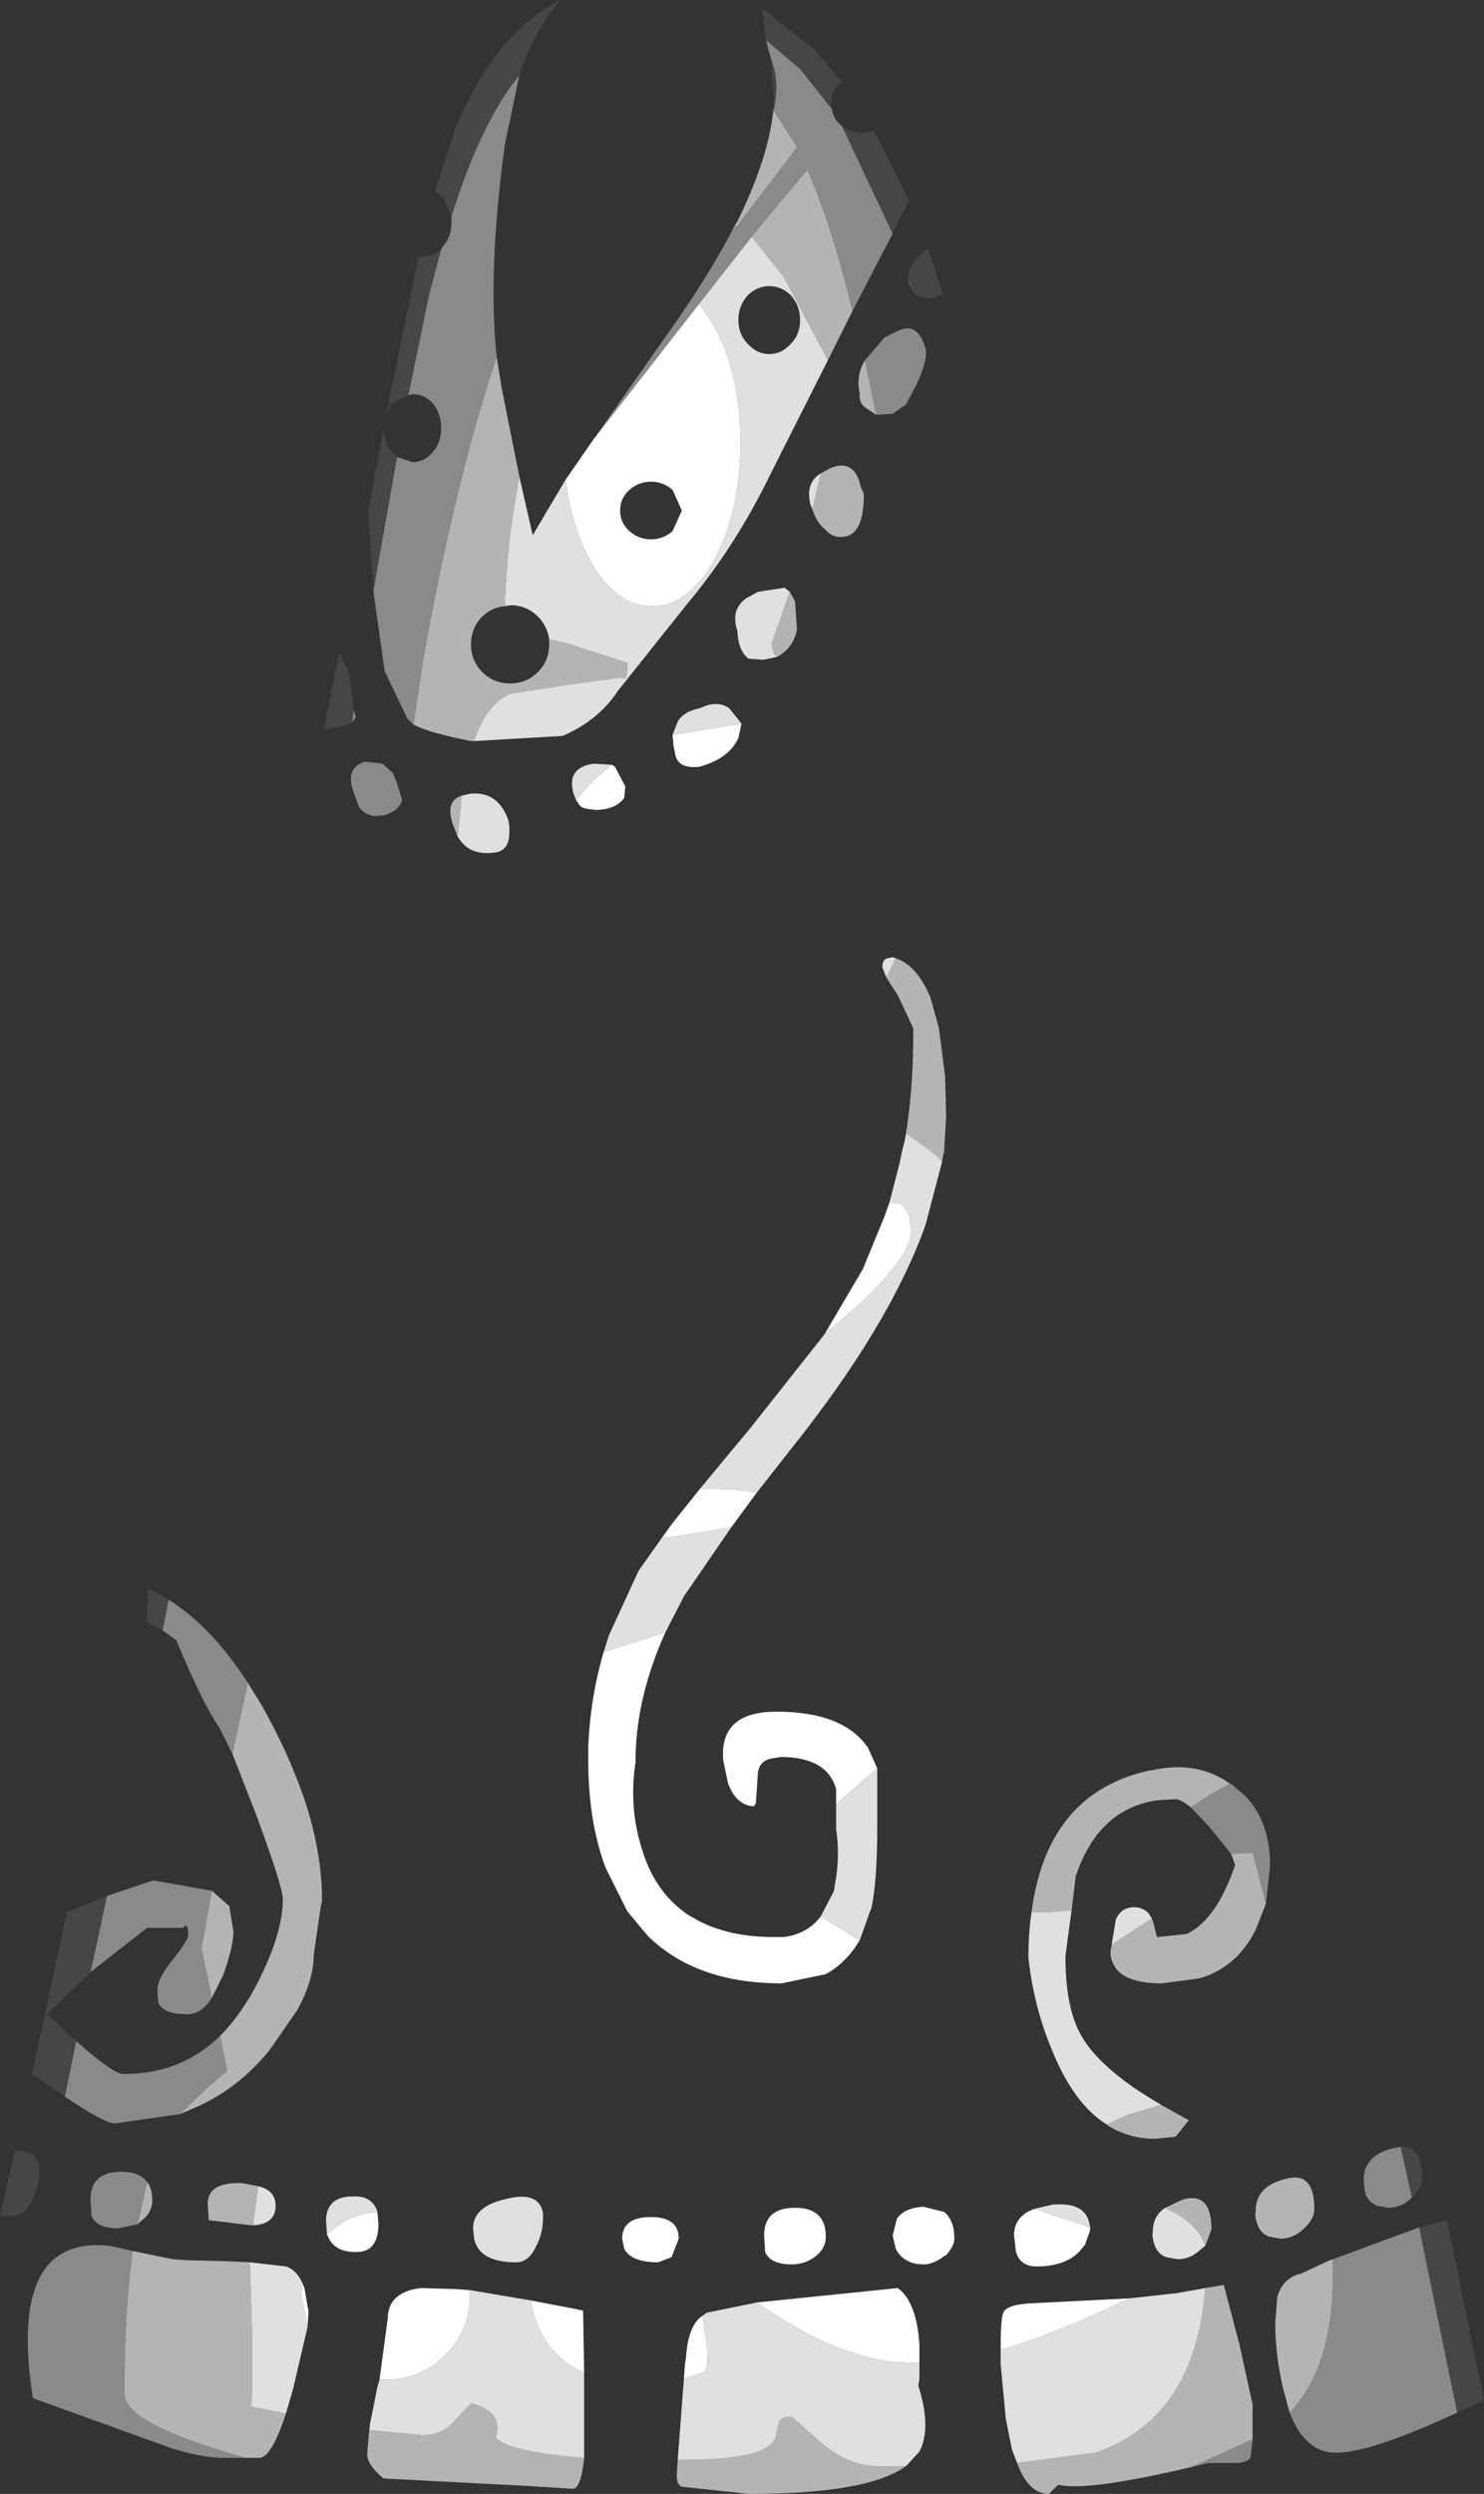 <?xml version="1.0" encoding="UTF-8" standalone="no"?>
<svg xmlns:ffdec="https://www.free-decompiler.com/flash" xmlns:xlink="http://www.w3.org/1999/xlink" ffdec:objectType="shape" height="121.15px" width="72.15px" xmlns="http://www.w3.org/2000/svg">
  <rect width="100%" height="100%" fill="#333333" stroke="none"/>
  <g transform="matrix(1.0, 0.0, 0.0, 1.0, 31.9, 134.9)">
    <path d="M8.55 -129.6 Q8.6 -129.15 8.95 -128.85 L9.05 -128.75 11.5 -123.55 9.55 -119.8 Q8.5 -124.05 7.35 -126.65 L5.3 -124.2 4.65 -123.4 2.1 -120.15 -3.05 -113.55 0.5 -118.6 Q2.5 -121.4 3.75 -123.8 L3.9 -123.95 4.0 -124.0 6.85 -127.75 5.7 -129.55 5.75 -129.75 Q5.95 -130.8 5.7 -131.7 L5.45 -132.5 5.35 -132.95 7.0 -131.55 8.55 -129.6 M-11.8 -99.7 L-12.1 -100.0 -13.2 -102.3 -13.75 -106.2 -12.6 -112.7 -11.85 -112.45 Q-11.25 -112.45 -10.85 -112.95 -10.45 -113.4 -10.45 -114.1 -10.45 -114.8 -10.85 -115.3 -11.25 -115.75 -11.85 -115.75 L-12.05 -115.7 -11.05 -120.55 -10.45 -122.8 -10.35 -122.95 Q-9.95 -123.4 -9.95 -124.1 L-9.95 -124.4 Q-8.65 -128.55 -7.0 -130.8 L-6.65 -131.25 -7.35 -127.9 Q-8.2 -121.7 -7.75 -117.55 -9.75 -111.6 -11.3 -103.0 L-11.8 -99.7 M12.5 -120.7 L12.3 -121.15 12.25 -121.4 12.5 -120.7 M10.15 -117.4 L11.1 -118.5 11.8 -118.85 Q12.75 -119.25 13.1 -117.95 13.2 -117.35 12.65 -116.2 L12.15 -115.25 11.5 -114.8 10.7 -114.75 10.15 -117.4 M27.9 -48.25 L28.0 -48.2 28.6 -47.7 Q29.85 -46.45 29.85 -44.25 L29.65 -42.45 29.2 -44.15 29.0 -44.9 27.95 -44.85 26.9 -46.15 26.0 -47.1 26.9 -47.7 27.9 -48.25 M32.9 -25.15 L37.1 -26.7 38.95 -17.7 Q34.75 -15.75 33.05 -15.75 31.55 -15.75 30.8 -17.7 32.9 -19.9 32.9 -24.35 L32.9 -25.15 M36.75 -28.15 Q36.25 -27.65 35.6 -27.65 L35.05 -27.75 Q34.65 -27.9 34.5 -28.3 L34.45 -28.45 34.4 -29.0 Q34.4 -30.2 35.85 -30.55 L36.2 -30.6 36.75 -28.15 M29.0 -16.4 L28.9 -15.5 Q28.7 -15.25 28.05 -15.25 L26.85 -15.25 26.0 -15.05 29.0 -16.4 M-14.7 -100.4 L-14.6 -100.05 -14.8 -99.8 -14.7 -100.4 M-13.7 -95.25 Q-14.2 -95.35 -14.45 -95.7 L-14.7 -96.4 Q-15.15 -97.6 -14.15 -97.9 L-13.3 -97.8 -12.8 -97.35 -12.6 -96.85 -12.35 -96.05 Q-12.45 -95.55 -13.2 -95.3 L-13.7 -95.25 M-23.7 -57.2 L-23.2 -56.85 Q-21.4 -55.55 -19.85 -53.15 L-20.6 -49.7 -21.25 -51.0 Q-22.0 -52.05 -23.3 -55.15 L-23.3 -55.2 -24.0 -55.7 -23.8 -56.7 -23.7 -57.2 M-23.15 -32.2 L-26.3 -31.75 -26.35 -31.75 Q-26.8 -31.75 -28.75 -33.05 L-28.2 -35.75 Q-26.4 -34.15 -25.9 -34.15 L-25.85 -34.15 Q-23.1 -34.15 -21.2 -36.0 L-20.85 -34.3 -21.8 -33.5 -23.15 -32.2 M-26.7 -42.8 L-24.45 -43.55 -21.6 -43.05 -22.1 -40.25 -21.6 -37.85 Q-22.1 -37.05 -22.8 -37.05 -23.95 -37.05 -24.2 -37.6 L-24.25 -38.2 Q-24.25 -38.8 -23.5 -39.7 -22.75 -40.65 -22.75 -40.9 -22.75 -41.55 -23.0 -41.25 L-24.75 -41.25 -27.5 -39.1 -26.7 -42.8 M-19.95 -15.5 L-21.0 -15.5 Q-22.1 -15.5 -23.65 -16.0 L-30.3 -18.4 Q-31.55 -26.35 -26.55 -25.8 L-25.45 -25.55 Q-25.85 -22.6 -25.85 -18.6 -25.85 -17.15 -19.95 -15.5 M-25.2 -26.85 L-26.15 -26.65 Q-27.2 -26.65 -27.45 -27.25 L-27.5 -28.05 Q-27.5 -29.4 -26.0 -29.4 -25.1 -29.4 -24.75 -28.9 L-25.2 -26.85" fill="#8a8a8a" fill-rule="evenodd" stroke="none"/>
    <path d="M9.55 -119.8 L8.35 -117.4 6.2 -121.45 4.65 -123.4 5.3 -124.2 7.35 -126.65 Q8.5 -124.05 9.55 -119.8 M-8.85 -98.9 L-9.0 -98.9 Q-11.05 -99.3 -11.8 -99.7 L-11.3 -103.0 Q-9.75 -111.6 -7.75 -117.55 L-7.5 -116.0 -6.65 -111.75 Q-7.3 -108.3 -7.35 -105.45 -8.0 -105.4 -8.45 -104.95 -9.0 -104.4 -9.0 -103.6 -9.0 -102.8 -8.45 -102.25 -7.9 -101.7 -7.1 -101.7 -6.3 -101.7 -5.75 -102.25 -5.2 -102.8 -5.2 -103.6 L-5.2 -103.85 -4.35 -103.65 -1.4 -102.7 Q-1.4 -101.7 -1.65 -102.0 L-4.55 -101.6 -7.1 -101.2 Q-8.25 -100.7 -8.85 -98.9 M3.9 -124.05 Q5.45 -127.15 5.7 -129.55 L6.85 -127.75 4.0 -124.0 3.9 -124.05 M10.7 -114.75 L10.1 -115.15 Q9.85 -115.4 9.9 -115.8 9.7 -116.65 10.15 -117.4 L10.7 -114.75 M8.0 -111.9 L8.45 -112.15 Q9.65 -112.65 9.95 -111.25 L10.1 -110.9 Q10.1 -109.05 9.25 -108.85 8.65 -108.7 8.25 -109.15 7.8 -109.5 7.6 -110.15 L8.0 -111.9 M6.5 -106.15 L6.75 -105.7 6.85 -104.35 Q6.7 -103.45 5.9 -103.0 L5.75 -103.1 5.6 -103.6 6.5 -106.15 M11.65 -88.35 Q12.7 -88.0 13.35 -86.4 L13.75 -84.95 14.05 -82.6 14.1 -80.65 14.0 -78.95 13.9 -78.5 13.4 -78.95 12.15 -79.85 Q12.5 -82.1 12.5 -84.55 L12.5 -84.65 12.5 -84.95 11.75 -86.55 11.2 -87.4 11.65 -88.35 M29.65 -42.45 L29.6 -42.3 29.15 -41.15 Q28.25 -39.35 26.45 -38.8 L24.6 -38.55 Q22.7 -38.55 22.25 -39.45 22.0 -39.9 22.15 -40.4 L22.25 -40.5 24.1 -41.7 24.15 -41.6 24.35 -40.8 25.8 -40.95 Q27.25 -41.65 28.15 -44.3 L27.95 -44.85 29.0 -44.9 29.2 -44.15 29.65 -42.45 M26.0 -47.1 Q25.5 -47.5 25.25 -47.5 L24.4 -47.45 Q21.5 -47.05 20.4 -43.75 L20.2 -42.1 18.95 -42.0 18.25 -42.0 Q19.0 -47.8 24.0 -48.9 L24.1 -48.9 Q26.3 -49.4 27.9 -48.25 L26.9 -47.7 26.0 -47.1 M24.55 -32.65 L25.9 -31.9 25.25 -31.1 24.25 -31.0 Q23.0 -31.0 21.95 -31.65 L21.9 -31.7 22.9 -32.15 24.55 -32.65 M24.75 -27.65 L25.6 -28.05 Q27.0 -28.45 27.0 -26.6 L26.7 -25.8 Q26.35 -26.9 24.75 -27.65 M29.8 -26.25 Q29.4 -26.4 29.25 -26.8 L29.2 -26.95 Q29.1 -27.25 29.15 -27.5 29.15 -28.7 30.6 -29.05 32.0 -29.45 32.0 -27.6 32.0 -27.1 31.5 -26.65 31.0 -26.15 30.35 -26.15 L29.8 -26.25 M30.8 -17.7 L30.45 -19.0 Q30.1 -20.6 30.1 -22.05 L30.2 -23.3 Q30.4 -24.1 31.15 -24.4 L31.35 -24.45 32.75 -25.1 32.9 -25.15 32.9 -24.35 Q32.9 -19.9 30.8 -17.7 M26.7 -23.75 L27.6 -23.9 28.35 -21.05 29.0 -18.1 29.0 -16.4 26.0 -15.05 Q20.9 -13.85 19.55 -14.2 L19.1 -13.75 Q18.1 -13.75 17.55 -15.25 L21.35 -15.75 Q26.2 -17.4 26.7 -23.75 M12.15 -15.1 Q10.3 -13.75 4.5 -13.75 L1.25 -14.1 Q1.0 -14.2 1.0 -14.65 L1.05 -15.4 1.3 -15.4 Q5.35 -15.4 5.8 -16.45 L5.95 -17.15 Q6.0 -17.5 6.6 -17.5 L7.95 -16.3 Q9.3 -15.1 10.8 -15.1 L12.15 -15.1 M-9.65 -94.25 L-9.9 -94.9 Q-10.25 -96.0 -9.45 -96.25 L-9.65 -94.25 M-19.85 -53.15 L-19.2 -52.1 Q-18.15 -50.25 -17.45 -48.45 -16.35 -45.65 -16.25 -43.05 L-16.3 -42.3 -16.45 -41.3 -16.65 -39.9 Q-16.65 -38.7 -17.45 -37.25 L-18.8 -35.3 Q-20.35 -33.4 -22.45 -32.5 L-23.15 -32.2 -21.8 -33.5 -20.85 -34.3 -21.2 -36.0 Q-20.3 -36.9 -19.55 -38.25 -18.15 -40.85 -18.15 -42.65 -18.15 -43.25 -19.45 -46.75 L-20.6 -49.7 -19.85 -53.15 M-21.6 -43.05 L-20.75 -42.3 -20.55 -41.05 Q-20.55 -40.35 -21.05 -38.95 L-21.6 -37.85 -22.1 -40.25 -21.6 -43.05 M-19.6 -26.8 L-19.7 -26.8 -21.75 -27.05 -21.8 -27.85 Q-21.8 -28.9 -20.15 -28.85 L-19.35 -28.7 -19.6 -26.8 M-18.0 -17.65 Q-18.7 -15.5 -19.3 -15.5 L-19.95 -15.5 Q-25.85 -17.15 -25.85 -18.6 -25.85 -22.6 -25.45 -25.55 L-23.5 -25.15 -22.75 -25.1 -20.75 -25.05 -19.75 -25.0 -19.65 -21.75 Q-19.6 -18.6 -19.7 -18.0 L-18.0 -17.65 M-24.75 -28.9 Q-24.5 -28.6 -24.5 -28.0 -24.5 -27.4 -25.05 -27.0 L-25.2 -26.85 -24.75 -28.9 M-3.5 -15.5 Q-3.65 -14.0 -4.05 -14.0 L-6.45 -14.15 -13.25 -14.5 Q-14.05 -15.15 -14.05 -15.7 L-13.95 -16.85 -11.35 -16.6 Q-10.5 -16.6 -9.95 -17.15 L-9.0 -18.15 Q-7.4 -17.75 -7.8 -16.5 -7.25 -15.8 -3.5 -15.5" fill="#b4b4b4" fill-rule="evenodd" stroke="none"/>
    <path d="M8.35 -117.4 L5.55 -111.85 Q3.85 -108.35 1.5 -105.55 L-1.85 -101.35 Q-2.8 -99.9 -4.55 -99.15 L-8.85 -98.9 Q-8.25 -100.7 -7.1 -101.2 L-4.55 -101.6 -1.65 -102.0 Q-1.4 -101.7 -1.4 -102.7 L-4.35 -103.65 -5.2 -103.85 Q-5.3 -104.5 -5.75 -104.95 -6.3 -105.5 -7.1 -105.5 L-7.35 -105.45 Q-7.3 -108.3 -6.65 -111.75 L-6.0 -108.9 -4.4 -111.6 Q-4.15 -109.45 -3.25 -107.75 -2.0 -105.45 -0.2 -105.45 1.6 -105.45 2.85 -107.75 4.1 -110.1 4.1 -113.4 4.1 -116.7 2.85 -119.0 L2.1 -120.15 4.65 -123.4 6.2 -121.45 8.35 -117.4 M3.75 -123.8 L3.9 -124.05 4.0 -124.0 3.9 -123.95 3.75 -123.8 M7.0 -119.35 Q7.0 -120.05 6.55 -120.55 6.1 -121.0 5.5 -121.0 4.9 -121.0 4.45 -120.55 4.0 -120.05 4.0 -119.35 4.0 -118.65 4.45 -118.2 4.9 -117.7 5.5 -117.7 6.1 -117.7 6.55 -118.2 7.0 -118.65 7.0 -119.35 M7.6 -110.15 L7.5 -110.4 Q7.25 -111.45 8.0 -111.9 L7.6 -110.15 M5.9 -103.0 L5.7 -102.95 5.2 -102.85 4.5 -102.9 Q4.0 -103.25 3.95 -104.25 3.6 -105.3 4.4 -105.85 L4.95 -106.15 6.25 -106.35 6.5 -106.15 5.6 -103.6 5.75 -103.1 5.9 -103.0 M0.8 -99.2 L1.05 -99.85 Q1.35 -100.35 2.15 -100.5 2.95 -100.9 3.55 -100.5 L4.15 -99.75 0.8 -99.2 M11.2 -87.4 L11.0 -87.9 Q11.0 -88.3 11.25 -88.35 L11.5 -88.4 11.65 -88.35 11.2 -87.4 M13.9 -78.5 L13.9 -78.45 13.1 -75.4 Q11.35 -70.5 6.55 -64.5 L4.9 -62.4 3.75 -62.55 2.15 -62.6 4.6 -65.55 8.2 -70.1 Q12.4 -73.55 12.4 -75.1 L12.3 -75.85 11.95 -76.4 11.35 -76.5 11.85 -78.45 11.95 -78.95 12.1 -79.55 12.15 -79.85 13.4 -78.95 13.9 -78.5 M3.65 -60.7 L1.35 -57.35 0.5 -55.7 0.45 -55.6 -2.55 -54.65 -2.3 -55.45 -0.85 -58.6 0.25 -60.15 3.65 -60.7 M8.0 -41.8 L8.65 -43.05 8.7 -43.4 Q8.95 -44.7 8.75 -46.05 L8.75 -47.25 10.75 -49.0 10.75 -46.15 Q10.75 -43.4 10.45 -42.15 L10.4 -42.05 9.9 -40.65 8.0 -41.8 M22.15 -40.4 L22.15 -40.45 22.35 -41.65 Q22.6 -42.25 23.25 -42.25 23.65 -42.25 23.95 -41.95 L24.1 -41.7 22.25 -40.5 22.15 -40.4 M20.2 -42.1 L20.0 -40.65 19.9 -39.85 Q19.9 -37.15 20.8 -35.8 21.5 -34.7 23.2 -33.5 23.8 -33.1 24.55 -32.65 L22.9 -32.15 21.9 -31.7 Q20.3 -32.7 19.25 -35.3 18.35 -37.45 18.1 -39.8 18.1 -41.0 18.25 -42.0 L18.95 -42.0 20.2 -42.1 M18.4 -27.6 L19.25 -27.8 Q20.8 -27.95 21.05 -26.95 L21.1 -26.7 18.4 -27.6 M26.7 -25.8 L26.5 -25.65 Q26.0 -25.15 25.35 -25.15 L24.8 -25.25 Q24.4 -25.4 24.25 -25.8 L24.2 -25.95 Q24.1 -26.25 24.15 -26.5 24.15 -27.25 24.75 -27.65 26.35 -26.9 26.7 -25.8 M23.0 -23.25 L25.3 -23.5 26.7 -23.75 Q26.2 -17.4 21.35 -15.75 L17.55 -15.25 17.3 -15.9 17.0 -17.4 16.75 -20.05 16.75 -20.75 Q19.5 -21.55 23.0 -23.25 M12.8 -20.1 L12.8 -19.35 12.75 -19.0 Q13.4 -16.95 12.8 -15.8 L12.75 -15.75 12.15 -15.1 10.8 -15.1 Q9.3 -15.1 7.95 -16.3 L6.6 -17.5 Q6.0 -17.5 5.95 -17.15 L5.8 -16.45 Q5.35 -15.4 1.3 -15.4 L1.05 -15.4 1.35 -19.35 2.3 -19.65 Q2.5 -19.75 2.5 -20.7 L2.25 -22.4 2.45 -22.55 4.9 -23.05 Q8.6 -20.45 11.65 -20.15 L12.8 -20.1 M-3.9 -96.05 L-4.0 -96.3 Q-4.4 -97.6 -3.05 -97.8 L-2.15 -97.75 -3.1 -96.95 -3.9 -96.05 M-9.45 -96.25 L-9.0 -96.35 Q-7.7 -96.45 -7.2 -95.1 -7.1 -94.75 -7.15 -94.2 -7.25 -93.6 -7.75 -93.5 -8.95 -93.3 -9.5 -94.05 L-9.65 -94.25 -9.45 -96.25 M-16.25 -43.05 L-16.25 -42.55 -16.3 -42.3 -16.25 -43.05 M-19.35 -28.7 Q-18.5 -28.5 -18.5 -27.75 -18.5 -26.85 -19.6 -26.8 L-19.35 -28.7 M-16.0 -26.35 L-16.05 -27.0 Q-16.05 -28.2 -14.75 -28.2 -13.9 -28.25 -13.6 -27.6 L-13.55 -27.45 Q-14.95 -27.35 -16.0 -26.35 M-19.75 -25.0 L-18.0 -24.8 Q-17.5 -24.65 -17.2 -24.0 L-17.25 -23.4 -16.95 -21.85 -17.65 -18.85 -18.0 -17.65 -19.7 -18.0 Q-19.6 -18.6 -19.65 -21.75 L-19.75 -25.0 M-8.85 -26.15 L-8.9 -26.65 Q-8.9 -27.75 -7.2 -28.1 -5.7 -28.45 -5.5 -27.4 L-5.5 -27.15 Q-5.5 -26.4 -5.85 -25.75 -6.2 -25.0 -6.8 -25.0 -8.6 -25.0 -8.85 -26.15 M-3.5 -19.65 L-3.5 -18.65 -3.5 -18.4 -3.5 -16.05 -3.5 -15.7 -3.5 -15.5 Q-7.25 -15.8 -7.8 -16.5 -7.4 -17.75 -9.0 -18.15 L-9.95 -17.15 Q-10.5 -16.6 -11.35 -16.6 L-13.95 -16.85 -13.9 -17.2 -13.55 -18.95 -13.45 -19.3 -13.15 -19.3 Q-11.45 -19.3 -10.25 -20.5 -9.05 -21.7 -9.05 -23.4 L-9.05 -23.65 -6.1 -23.15 Q-5.6 -20.5 -3.5 -19.65" fill="#e0e0e0" fill-rule="evenodd" stroke="none"/>
    <path d="M-4.4 -111.6 L-3.05 -113.55 2.1 -120.15 2.85 -119.0 Q4.1 -116.7 4.1 -113.4 4.1 -110.1 2.85 -107.75 1.6 -105.45 -0.2 -105.45 -2.0 -105.45 -3.25 -107.75 -4.15 -109.45 -4.4 -111.6 M1.25 -110.1 L0.8 -111.1 Q0.35 -111.5 -0.25 -111.5 -0.85 -111.5 -1.3 -111.1 -1.75 -110.7 -1.75 -110.1 -1.75 -109.5 -1.3 -109.1 -0.85 -108.7 -0.25 -108.7 0.35 -108.7 0.8 -109.1 L1.25 -110.1 M4.15 -99.75 L4.0 -99.05 Q3.55 -98.05 2.1 -97.65 1.15 -97.55 0.95 -98.15 L0.85 -98.65 0.8 -99.2 4.15 -99.75 M4.9 -62.4 L3.65 -60.7 0.25 -60.15 0.75 -60.85 2.15 -62.6 3.75 -62.55 4.9 -62.4 M0.45 -55.6 Q-0.95 -52.5 -1.0 -49.55 L-1.0 -49.3 Q-1.35 -47.05 -0.65 -44.95 0.0 -42.9 1.6 -41.85 1.8 -41.75 2.05 -41.6 3.55 -40.8 5.75 -40.8 L6.2 -40.8 Q7.35 -40.95 8.0 -41.8 L9.9 -40.65 Q9.25 -39.55 8.25 -39.0 L6.1 -38.55 Q1.95 -38.55 -0.4 -40.85 L-1.4 -42.05 -2.45 -44.15 Q-3.3 -46.4 -3.3 -49.4 L-3.3 -50.05 Q-3.2 -52.45 -2.55 -54.65 L0.45 -55.6 M8.75 -47.25 L8.75 -48.0 Q8.3 -49.55 6.05 -49.55 L5.8 -49.5 Q5.05 -49.45 4.95 -48.8 L4.85 -47.3 4.75 -47.15 Q3.9 -47.2 3.5 -48.25 L3.25 -49.45 3.25 -49.7 Q3.25 -51.75 5.85 -51.75 9.1 -51.75 10.3 -50.0 L10.75 -49.0 8.75 -47.25 M8.2 -70.1 L8.4 -70.45 10.05 -73.25 11.1 -75.8 11.35 -76.5 11.95 -76.4 12.3 -75.85 12.4 -75.1 Q12.4 -73.55 8.2 -70.1 M21.1 -26.7 L21.1 -26.55 20.85 -25.85 20.6 -25.55 Q19.9 -24.8 18.5 -24.8 17.7 -24.8 17.5 -25.5 L17.4 -26.3 Q17.4 -27.25 18.4 -27.6 L21.1 -26.7 M1.1 -26.15 L0.75 -25.25 0.1 -25.0 Q-1.2 -25.0 -1.55 -25.65 L-1.65 -26.15 Q-1.65 -27.2 -0.25 -27.2 1.1 -27.2 1.1 -26.15 M8.25 -26.25 Q8.25 -25.65 7.7 -25.25 7.2 -24.9 6.6 -24.9 5.55 -24.9 5.3 -25.5 L5.25 -26.3 Q5.25 -27.65 6.75 -27.65 8.25 -27.65 8.25 -26.25 M13.1 -24.9 L13.0 -24.9 Q12.05 -24.9 11.65 -25.65 L11.5 -26.3 11.7 -27.1 Q12.05 -27.65 13.0 -27.7 L14.0 -27.45 Q14.5 -27.05 14.5 -26.15 14.5 -25.8 14.1 -25.35 L14.0 -25.3 Q13.55 -24.95 13.1 -24.9 M16.75 -20.75 L16.75 -20.9 Q16.75 -22.35 16.9 -22.6 17.05 -22.85 17.65 -22.95 L18.05 -23.0 23.0 -23.25 Q19.5 -21.55 16.75 -20.75 M1.35 -19.35 L1.4 -20.05 1.45 -20.35 Q1.55 -21.95 2.25 -22.4 L2.5 -20.7 Q2.5 -19.75 2.3 -19.65 L1.35 -19.35 M4.9 -23.05 L11.75 -23.75 Q12.65 -23.1 12.8 -21.05 L12.8 -20.1 11.65 -20.15 Q8.6 -20.45 4.9 -23.05 M-2.15 -97.75 L-2.0 -97.65 -1.5 -96.7 -1.55 -96.15 Q-1.8 -95.75 -2.45 -95.6 L-2.9 -95.55 -3.3 -95.6 Q-3.7 -95.65 -3.8 -95.9 L-3.9 -96.05 -3.1 -96.95 -2.15 -97.75 M-13.55 -27.45 L-13.5 -26.85 Q-13.5 -26.1 -13.85 -25.75 -14.1 -25.5 -14.6 -25.5 -15.65 -25.5 -15.95 -26.25 L-16.0 -26.35 Q-14.95 -27.35 -13.55 -27.45 M-17.2 -24.0 L-17.1 -23.75 -16.9 -22.6 -16.95 -21.85 -17.25 -23.4 -17.2 -24.0 M-13.45 -19.3 L-13.05 -22.25 Q-13.05 -23.55 -11.45 -23.75 L-9.75 -23.7 -9.05 -23.65 -9.05 -23.4 Q-9.05 -21.7 -10.25 -20.5 -11.45 -19.3 -13.15 -19.3 L-13.45 -19.3 M-6.1 -23.15 L-4.0 -22.75 -3.55 -22.65 -3.5 -19.65 Q-5.6 -20.5 -6.1 -23.15" fill="#ffffff" fill-rule="evenodd" stroke="none"/>
    <path d="M5.35 -132.95 L5.15 -134.5 7.7 -132.5 9.05 -130.9 8.95 -130.85 Q8.5 -130.45 8.5 -129.85 L8.55 -129.6 7.0 -131.55 5.35 -132.95 M9.05 -128.75 Q9.45 -128.45 10.0 -128.45 L10.6 -128.55 12.3 -125.15 11.85 -124.3 11.5 -123.55 9.05 -128.75 M-13.75 -106.2 L-14.0 -110.05 -13.4 -113.3 -13.25 -114.1 Q-13.25 -113.4 -12.85 -112.95 L-12.6 -112.7 -13.75 -106.2 M-12.05 -115.7 L-12.85 -115.3 -13.1 -114.85 -11.55 -122.45 -11.35 -122.45 Q-10.85 -122.45 -10.45 -122.8 L-11.05 -120.55 -12.05 -115.7 M-9.95 -124.4 L-10.35 -125.3 -10.75 -125.6 -9.8 -128.55 Q-7.9 -133.25 -4.65 -134.9 -5.9 -133.5 -6.65 -131.25 L-7.0 -130.8 Q-8.65 -128.55 -9.95 -124.4 M5.75 -129.75 L5.6 -131.85 5.45 -132.5 5.7 -131.7 Q5.95 -130.8 5.75 -129.75 M12.25 -121.4 Q12.25 -122.1 13.2 -122.85 L13.95 -120.6 13.55 -120.45 Q12.75 -120.35 12.5 -120.7 L12.25 -121.4 M37.1 -26.7 L38.45 -27.05 40.25 -18.3 40.05 -18.2 38.95 -17.7 37.1 -26.7 M36.2 -30.6 Q37.25 -30.7 37.25 -29.1 37.25 -28.6 36.75 -28.15 L36.2 -30.6 M-14.8 -99.8 Q-15.0 -99.65 -15.35 -99.6 L-16.1 -99.45 -16.15 -99.45 -15.85 -101.0 -15.4 -103.15 -15.35 -103.1 -15.0 -102.3 Q-14.85 -102.1 -14.8 -101.25 L-14.7 -100.4 -14.8 -99.8 M-24.0 -55.7 L-24.75 -56.1 -24.75 -56.7 -24.7 -57.75 -23.7 -57.2 -23.8 -56.7 -24.0 -55.7 M-28.75 -33.05 L-30.35 -34.15 -28.65 -42.0 -26.7 -42.8 -27.5 -39.1 -29.6 -37.05 -28.2 -35.75 -28.75 -33.05 M-30.0 -29.65 L-30.0 -29.4 Q-30.0 -28.65 -30.35 -28.0 -30.7 -27.25 -31.3 -27.25 L-31.9 -27.25 -31.2 -30.4 Q-30.15 -30.5 -30.0 -29.65" fill="#464646" fill-rule="evenodd" stroke="none"/>
  </g>
</svg>

